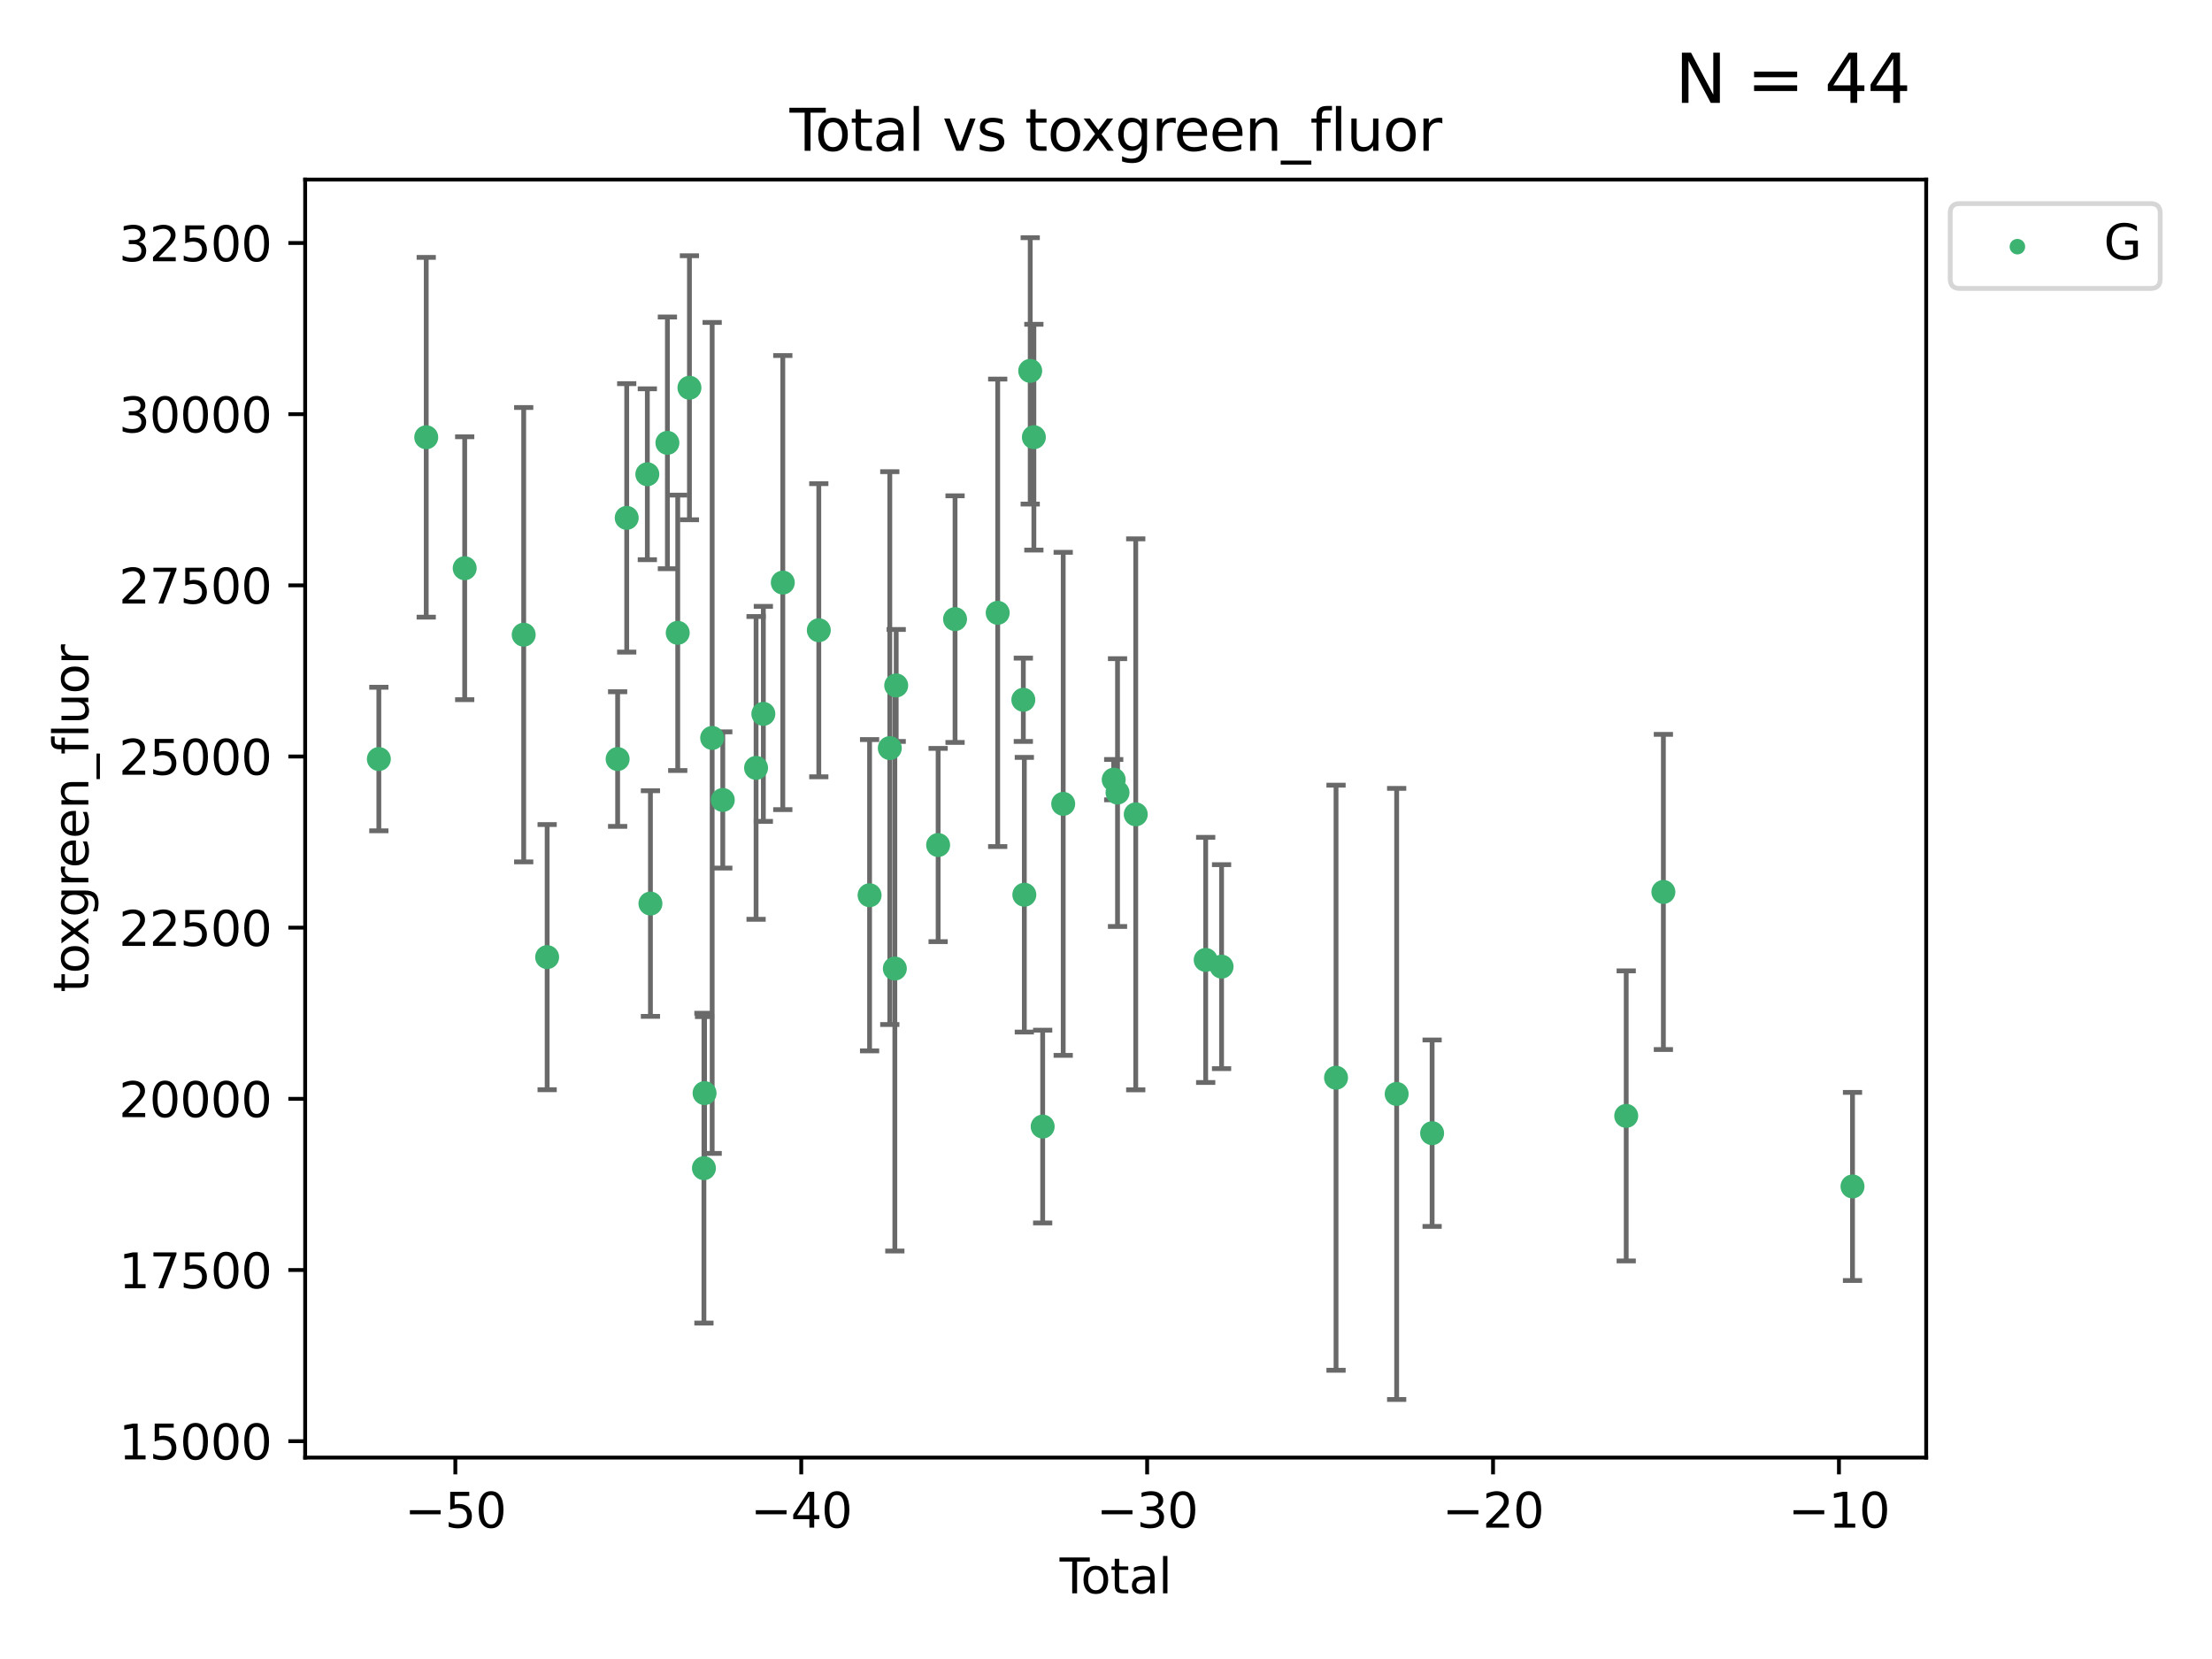 <?xml version="1.0" encoding="utf-8" standalone="no"?>
<!DOCTYPE svg PUBLIC "-//W3C//DTD SVG 1.1//EN"
  "http://www.w3.org/Graphics/SVG/1.1/DTD/svg11.dtd">
<svg xmlns:xlink="http://www.w3.org/1999/xlink" width="460.8pt" height="345.6pt" viewBox="0 0 460.8 345.6" xmlns="http://www.w3.org/2000/svg" version="1.1">
 <defs>
  <style type="text/css">*{stroke-linejoin: round; stroke-linecap: butt}</style>
 </defs>
 <g id="figure_1">
  <g id="patch_1">
   <path d="M 0 345.6 
L 460.8 345.6 
L 460.8 0 
L 0 0 
z
" style="fill: #ffffff"/>
  </g>
  <g id="axes_1">
   <g id="patch_2">
    <path d="M 63.571 303.64 
L 401.26 303.64 
L 401.26 37.411 
L 63.571 37.411 
z
" style="fill: #ffffff"/>
   </g>
   <g id="PathCollection_1">
    <defs>
     <path id="ma9a0fe5c4a" d="M 0 1.118 
C 0.297 1.118 0.581 1 0.791 0.791 
C 1 0.581 1.118 0.297 1.118 0 
C 1.118 -0.297 1 -0.581 0.791 -0.791 
C 0.581 -1 0.297 -1.118 0 -1.118 
C -0.297 -1.118 -0.581 -1 -0.791 -0.791 
C -1 -0.581 -1.118 -0.297 -1.118 0 
C -1.118 0.297 -1 0.581 -0.791 0.791 
C -0.581 1 -0.297 1.118 0 1.118 
z
" style="stroke: #3cb371"/>
    </defs>
    <g clip-path="url(#p6871bf3b37)">
     <use xlink:href="#ma9a0fe5c4a" x="78.921" y="158.12" style="fill: #3cb371; stroke: #3cb371"/>
     <use xlink:href="#ma9a0fe5c4a" x="88.792" y="91.091" style="fill: #3cb371; stroke: #3cb371"/>
     <use xlink:href="#ma9a0fe5c4a" x="96.805" y="118.37" style="fill: #3cb371; stroke: #3cb371"/>
     <use xlink:href="#ma9a0fe5c4a" x="109.096" y="132.218" style="fill: #3cb371; stroke: #3cb371"/>
     <use xlink:href="#ma9a0fe5c4a" x="113.98" y="199.386" style="fill: #3cb371; stroke: #3cb371"/>
     <use xlink:href="#ma9a0fe5c4a" x="128.664" y="158.123" style="fill: #3cb371; stroke: #3cb371"/>
     <use xlink:href="#ma9a0fe5c4a" x="130.556" y="107.882" style="fill: #3cb371; stroke: #3cb371"/>
     <use xlink:href="#ma9a0fe5c4a" x="134.852" y="98.795" style="fill: #3cb371; stroke: #3cb371"/>
     <use xlink:href="#ma9a0fe5c4a" x="135.497" y="188.227" style="fill: #3cb371; stroke: #3cb371"/>
     <use xlink:href="#ma9a0fe5c4a" x="139.033" y="92.253" style="fill: #3cb371; stroke: #3cb371"/>
     <use xlink:href="#ma9a0fe5c4a" x="141.185" y="131.827" style="fill: #3cb371; stroke: #3cb371"/>
     <use xlink:href="#ma9a0fe5c4a" x="143.623" y="80.774" style="fill: #3cb371; stroke: #3cb371"/>
     <use xlink:href="#ma9a0fe5c4a" x="146.642" y="243.35" style="fill: #3cb371; stroke: #3cb371"/>
     <use xlink:href="#ma9a0fe5c4a" x="146.775" y="227.716" style="fill: #3cb371; stroke: #3cb371"/>
     <use xlink:href="#ma9a0fe5c4a" x="148.358" y="153.724" style="fill: #3cb371; stroke: #3cb371"/>
     <use xlink:href="#ma9a0fe5c4a" x="150.568" y="166.645" style="fill: #3cb371; stroke: #3cb371"/>
     <use xlink:href="#ma9a0fe5c4a" x="157.504" y="159.966" style="fill: #3cb371; stroke: #3cb371"/>
     <use xlink:href="#ma9a0fe5c4a" x="159.019" y="148.714" style="fill: #3cb371; stroke: #3cb371"/>
     <use xlink:href="#ma9a0fe5c4a" x="163.072" y="121.362" style="fill: #3cb371; stroke: #3cb371"/>
     <use xlink:href="#ma9a0fe5c4a" x="170.572" y="131.288" style="fill: #3cb371; stroke: #3cb371"/>
     <use xlink:href="#ma9a0fe5c4a" x="181.15" y="186.492" style="fill: #3cb371; stroke: #3cb371"/>
     <use xlink:href="#ma9a0fe5c4a" x="185.362" y="155.843" style="fill: #3cb371; stroke: #3cb371"/>
     <use xlink:href="#ma9a0fe5c4a" x="186.412" y="201.766" style="fill: #3cb371; stroke: #3cb371"/>
     <use xlink:href="#ma9a0fe5c4a" x="186.695" y="142.792" style="fill: #3cb371; stroke: #3cb371"/>
     <use xlink:href="#ma9a0fe5c4a" x="195.43" y="176.034" style="fill: #3cb371; stroke: #3cb371"/>
     <use xlink:href="#ma9a0fe5c4a" x="198.955" y="128.973" style="fill: #3cb371; stroke: #3cb371"/>
     <use xlink:href="#ma9a0fe5c4a" x="207.84" y="127.661" style="fill: #3cb371; stroke: #3cb371"/>
     <use xlink:href="#ma9a0fe5c4a" x="213.179" y="145.776" style="fill: #3cb371; stroke: #3cb371"/>
     <use xlink:href="#ma9a0fe5c4a" x="213.387" y="186.388" style="fill: #3cb371; stroke: #3cb371"/>
     <use xlink:href="#ma9a0fe5c4a" x="214.613" y="77.259" style="fill: #3cb371; stroke: #3cb371"/>
     <use xlink:href="#ma9a0fe5c4a" x="215.374" y="91.076" style="fill: #3cb371; stroke: #3cb371"/>
     <use xlink:href="#ma9a0fe5c4a" x="217.208" y="234.684" style="fill: #3cb371; stroke: #3cb371"/>
     <use xlink:href="#ma9a0fe5c4a" x="221.485" y="167.457" style="fill: #3cb371; stroke: #3cb371"/>
     <use xlink:href="#ma9a0fe5c4a" x="232.007" y="162.419" style="fill: #3cb371; stroke: #3cb371"/>
     <use xlink:href="#ma9a0fe5c4a" x="232.802" y="165.106" style="fill: #3cb371; stroke: #3cb371"/>
     <use xlink:href="#ma9a0fe5c4a" x="236.597" y="169.642" style="fill: #3cb371; stroke: #3cb371"/>
     <use xlink:href="#ma9a0fe5c4a" x="251.167" y="199.969" style="fill: #3cb371; stroke: #3cb371"/>
     <use xlink:href="#ma9a0fe5c4a" x="254.476" y="201.37" style="fill: #3cb371; stroke: #3cb371"/>
     <use xlink:href="#ma9a0fe5c4a" x="278.321" y="224.508" style="fill: #3cb371; stroke: #3cb371"/>
     <use xlink:href="#ma9a0fe5c4a" x="290.95" y="227.887" style="fill: #3cb371; stroke: #3cb371"/>
     <use xlink:href="#ma9a0fe5c4a" x="298.336" y="236.065" style="fill: #3cb371; stroke: #3cb371"/>
     <use xlink:href="#ma9a0fe5c4a" x="338.77" y="232.46" style="fill: #3cb371; stroke: #3cb371"/>
     <use xlink:href="#ma9a0fe5c4a" x="346.513" y="185.808" style="fill: #3cb371; stroke: #3cb371"/>
     <use xlink:href="#ma9a0fe5c4a" x="385.911" y="247.161" style="fill: #3cb371; stroke: #3cb371"/>
    </g>
   </g>
   <g id="matplotlib.axis_1">
    <g id="xtick_1">
     <g id="line2d_1">
      <defs>
       <path id="m7df49c8841" d="M 0 0 
L 0 3.5 
" style="stroke: #000000; stroke-width: 0.8"/>
      </defs>
      <g>
       <use xlink:href="#m7df49c8841" x="94.856" y="303.64" style="stroke: #000000; stroke-width: 0.8"/>
      </g>
     </g>
     <g id="text_1">
      <!-- −50 -->
      <g transform="translate(84.304 318.238)scale(0.1 -0.1)">
       <defs>
        <path id="DejaVuSans-2212" d="M 678 2272 
L 4684 2272 
L 4684 1741 
L 678 1741 
L 678 2272 
z
" transform="scale(0.016)"/>
        <path id="DejaVuSans-35" d="M 691 4666 
L 3169 4666 
L 3169 4134 
L 1269 4134 
L 1269 2991 
Q 1406 3038 1543 3061 
Q 1681 3084 1819 3084 
Q 2600 3084 3056 2656 
Q 3513 2228 3513 1497 
Q 3513 744 3044 326 
Q 2575 -91 1722 -91 
Q 1428 -91 1123 -41 
Q 819 9 494 109 
L 494 744 
Q 775 591 1075 516 
Q 1375 441 1709 441 
Q 2250 441 2565 725 
Q 2881 1009 2881 1497 
Q 2881 1984 2565 2268 
Q 2250 2553 1709 2553 
Q 1456 2553 1204 2497 
Q 953 2441 691 2322 
L 691 4666 
z
" transform="scale(0.016)"/>
        <path id="DejaVuSans-30" d="M 2034 4250 
Q 1547 4250 1301 3770 
Q 1056 3291 1056 2328 
Q 1056 1369 1301 889 
Q 1547 409 2034 409 
Q 2525 409 2770 889 
Q 3016 1369 3016 2328 
Q 3016 3291 2770 3770 
Q 2525 4250 2034 4250 
z
M 2034 4750 
Q 2819 4750 3233 4129 
Q 3647 3509 3647 2328 
Q 3647 1150 3233 529 
Q 2819 -91 2034 -91 
Q 1250 -91 836 529 
Q 422 1150 422 2328 
Q 422 3509 836 4129 
Q 1250 4750 2034 4750 
z
" transform="scale(0.016)"/>
       </defs>
       <use xlink:href="#DejaVuSans-2212"/>
       <use xlink:href="#DejaVuSans-35" x="83.789"/>
       <use xlink:href="#DejaVuSans-30" x="147.412"/>
      </g>
     </g>
    </g>
    <g id="xtick_2">
     <g id="line2d_2">
      <g>
       <use xlink:href="#m7df49c8841" x="166.914" y="303.64" style="stroke: #000000; stroke-width: 0.8"/>
      </g>
     </g>
     <g id="text_2">
      <!-- −40 -->
      <g transform="translate(156.361 318.238)scale(0.1 -0.1)">
       <defs>
        <path id="DejaVuSans-34" d="M 2419 4116 
L 825 1625 
L 2419 1625 
L 2419 4116 
z
M 2253 4666 
L 3047 4666 
L 3047 1625 
L 3713 1625 
L 3713 1100 
L 3047 1100 
L 3047 0 
L 2419 0 
L 2419 1100 
L 313 1100 
L 313 1709 
L 2253 4666 
z
" transform="scale(0.016)"/>
       </defs>
       <use xlink:href="#DejaVuSans-2212"/>
       <use xlink:href="#DejaVuSans-34" x="83.789"/>
       <use xlink:href="#DejaVuSans-30" x="147.412"/>
      </g>
     </g>
    </g>
    <g id="xtick_3">
     <g id="line2d_3">
      <g>
       <use xlink:href="#m7df49c8841" x="238.971" y="303.64" style="stroke: #000000; stroke-width: 0.8"/>
      </g>
     </g>
     <g id="text_3">
      <!-- −30 -->
      <g transform="translate(228.419 318.238)scale(0.1 -0.1)">
       <defs>
        <path id="DejaVuSans-33" d="M 2597 2516 
Q 3050 2419 3304 2112 
Q 3559 1806 3559 1356 
Q 3559 666 3084 287 
Q 2609 -91 1734 -91 
Q 1441 -91 1130 -33 
Q 819 25 488 141 
L 488 750 
Q 750 597 1062 519 
Q 1375 441 1716 441 
Q 2309 441 2620 675 
Q 2931 909 2931 1356 
Q 2931 1769 2642 2001 
Q 2353 2234 1838 2234 
L 1294 2234 
L 1294 2753 
L 1863 2753 
Q 2328 2753 2575 2939 
Q 2822 3125 2822 3475 
Q 2822 3834 2567 4026 
Q 2313 4219 1838 4219 
Q 1578 4219 1281 4162 
Q 984 4106 628 3988 
L 628 4550 
Q 988 4650 1302 4700 
Q 1616 4750 1894 4750 
Q 2613 4750 3031 4423 
Q 3450 4097 3450 3541 
Q 3450 3153 3228 2886 
Q 3006 2619 2597 2516 
z
" transform="scale(0.016)"/>
       </defs>
       <use xlink:href="#DejaVuSans-2212"/>
       <use xlink:href="#DejaVuSans-33" x="83.789"/>
       <use xlink:href="#DejaVuSans-30" x="147.412"/>
      </g>
     </g>
    </g>
    <g id="xtick_4">
     <g id="line2d_4">
      <g>
       <use xlink:href="#m7df49c8841" x="311.029" y="303.64" style="stroke: #000000; stroke-width: 0.8"/>
      </g>
     </g>
     <g id="text_4">
      <!-- −20 -->
      <g transform="translate(300.476 318.238)scale(0.1 -0.1)">
       <defs>
        <path id="DejaVuSans-32" d="M 1228 531 
L 3431 531 
L 3431 0 
L 469 0 
L 469 531 
Q 828 903 1448 1529 
Q 2069 2156 2228 2338 
Q 2531 2678 2651 2914 
Q 2772 3150 2772 3378 
Q 2772 3750 2511 3984 
Q 2250 4219 1831 4219 
Q 1534 4219 1204 4116 
Q 875 4013 500 3803 
L 500 4441 
Q 881 4594 1212 4672 
Q 1544 4750 1819 4750 
Q 2544 4750 2975 4387 
Q 3406 4025 3406 3419 
Q 3406 3131 3298 2873 
Q 3191 2616 2906 2266 
Q 2828 2175 2409 1742 
Q 1991 1309 1228 531 
z
" transform="scale(0.016)"/>
       </defs>
       <use xlink:href="#DejaVuSans-2212"/>
       <use xlink:href="#DejaVuSans-32" x="83.789"/>
       <use xlink:href="#DejaVuSans-30" x="147.412"/>
      </g>
     </g>
    </g>
    <g id="xtick_5">
     <g id="line2d_5">
      <g>
       <use xlink:href="#m7df49c8841" x="383.086" y="303.64" style="stroke: #000000; stroke-width: 0.8"/>
      </g>
     </g>
     <g id="text_5">
      <!-- −10 -->
      <g transform="translate(372.534 318.238)scale(0.1 -0.1)">
       <defs>
        <path id="DejaVuSans-31" d="M 794 531 
L 1825 531 
L 1825 4091 
L 703 3866 
L 703 4441 
L 1819 4666 
L 2450 4666 
L 2450 531 
L 3481 531 
L 3481 0 
L 794 0 
L 794 531 
z
" transform="scale(0.016)"/>
       </defs>
       <use xlink:href="#DejaVuSans-2212"/>
       <use xlink:href="#DejaVuSans-31" x="83.789"/>
       <use xlink:href="#DejaVuSans-30" x="147.412"/>
      </g>
     </g>
    </g>
    <g id="text_6">
     <!-- Total -->
     <g transform="translate(220.739 331.917)scale(0.1 -0.1)">
      <defs>
       <path id="DejaVuSans-54" d="M -19 4666 
L 3928 4666 
L 3928 4134 
L 2272 4134 
L 2272 0 
L 1638 0 
L 1638 4134 
L -19 4134 
L -19 4666 
z
" transform="scale(0.016)"/>
       <path id="DejaVuSans-6f" d="M 1959 3097 
Q 1497 3097 1228 2736 
Q 959 2375 959 1747 
Q 959 1119 1226 758 
Q 1494 397 1959 397 
Q 2419 397 2687 759 
Q 2956 1122 2956 1747 
Q 2956 2369 2687 2733 
Q 2419 3097 1959 3097 
z
M 1959 3584 
Q 2709 3584 3137 3096 
Q 3566 2609 3566 1747 
Q 3566 888 3137 398 
Q 2709 -91 1959 -91 
Q 1206 -91 779 398 
Q 353 888 353 1747 
Q 353 2609 779 3096 
Q 1206 3584 1959 3584 
z
" transform="scale(0.016)"/>
       <path id="DejaVuSans-74" d="M 1172 4494 
L 1172 3500 
L 2356 3500 
L 2356 3053 
L 1172 3053 
L 1172 1153 
Q 1172 725 1289 603 
Q 1406 481 1766 481 
L 2356 481 
L 2356 0 
L 1766 0 
Q 1100 0 847 248 
Q 594 497 594 1153 
L 594 3053 
L 172 3053 
L 172 3500 
L 594 3500 
L 594 4494 
L 1172 4494 
z
" transform="scale(0.016)"/>
       <path id="DejaVuSans-61" d="M 2194 1759 
Q 1497 1759 1228 1600 
Q 959 1441 959 1056 
Q 959 750 1161 570 
Q 1363 391 1709 391 
Q 2188 391 2477 730 
Q 2766 1069 2766 1631 
L 2766 1759 
L 2194 1759 
z
M 3341 1997 
L 3341 0 
L 2766 0 
L 2766 531 
Q 2569 213 2275 61 
Q 1981 -91 1556 -91 
Q 1019 -91 701 211 
Q 384 513 384 1019 
Q 384 1609 779 1909 
Q 1175 2209 1959 2209 
L 2766 2209 
L 2766 2266 
Q 2766 2663 2505 2880 
Q 2244 3097 1772 3097 
Q 1472 3097 1187 3025 
Q 903 2953 641 2809 
L 641 3341 
Q 956 3463 1253 3523 
Q 1550 3584 1831 3584 
Q 2591 3584 2966 3190 
Q 3341 2797 3341 1997 
z
" transform="scale(0.016)"/>
       <path id="DejaVuSans-6c" d="M 603 4863 
L 1178 4863 
L 1178 0 
L 603 0 
L 603 4863 
z
" transform="scale(0.016)"/>
      </defs>
      <use xlink:href="#DejaVuSans-54"/>
      <use xlink:href="#DejaVuSans-6f" x="44.084"/>
      <use xlink:href="#DejaVuSans-74" x="105.266"/>
      <use xlink:href="#DejaVuSans-61" x="144.475"/>
      <use xlink:href="#DejaVuSans-6c" x="205.754"/>
     </g>
    </g>
   </g>
   <g id="matplotlib.axis_2">
    <g id="ytick_1">
     <g id="line2d_6">
      <defs>
       <path id="m25e83fad6c" d="M 0 0 
L -3.5 0 
" style="stroke: #000000; stroke-width: 0.8"/>
      </defs>
      <g>
       <use xlink:href="#m25e83fad6c" x="63.571" y="300.223" style="stroke: #000000; stroke-width: 0.8"/>
      </g>
     </g>
     <g id="text_7">
      <!-- 15000 -->
      <g transform="translate(24.759 304.022)scale(0.1 -0.1)">
       <use xlink:href="#DejaVuSans-31"/>
       <use xlink:href="#DejaVuSans-35" x="63.623"/>
       <use xlink:href="#DejaVuSans-30" x="127.246"/>
       <use xlink:href="#DejaVuSans-30" x="190.869"/>
       <use xlink:href="#DejaVuSans-30" x="254.492"/>
      </g>
     </g>
    </g>
    <g id="ytick_2">
     <g id="line2d_7">
      <g>
       <use xlink:href="#m25e83fad6c" x="63.571" y="264.566" style="stroke: #000000; stroke-width: 0.8"/>
      </g>
     </g>
     <g id="text_8">
      <!-- 17500 -->
      <g transform="translate(24.759 268.365)scale(0.1 -0.1)">
       <defs>
        <path id="DejaVuSans-37" d="M 525 4666 
L 3525 4666 
L 3525 4397 
L 1831 0 
L 1172 0 
L 2766 4134 
L 525 4134 
L 525 4666 
z
" transform="scale(0.016)"/>
       </defs>
       <use xlink:href="#DejaVuSans-31"/>
       <use xlink:href="#DejaVuSans-37" x="63.623"/>
       <use xlink:href="#DejaVuSans-35" x="127.246"/>
       <use xlink:href="#DejaVuSans-30" x="190.869"/>
       <use xlink:href="#DejaVuSans-30" x="254.492"/>
      </g>
     </g>
    </g>
    <g id="ytick_3">
     <g id="line2d_8">
      <g>
       <use xlink:href="#m25e83fad6c" x="63.571" y="228.908" style="stroke: #000000; stroke-width: 0.8"/>
      </g>
     </g>
     <g id="text_9">
      <!-- 20000 -->
      <g transform="translate(24.759 232.707)scale(0.1 -0.1)">
       <use xlink:href="#DejaVuSans-32"/>
       <use xlink:href="#DejaVuSans-30" x="63.623"/>
       <use xlink:href="#DejaVuSans-30" x="127.246"/>
       <use xlink:href="#DejaVuSans-30" x="190.869"/>
       <use xlink:href="#DejaVuSans-30" x="254.492"/>
      </g>
     </g>
    </g>
    <g id="ytick_4">
     <g id="line2d_9">
      <g>
       <use xlink:href="#m25e83fad6c" x="63.571" y="193.251" style="stroke: #000000; stroke-width: 0.8"/>
      </g>
     </g>
     <g id="text_10">
      <!-- 22500 -->
      <g transform="translate(24.759 197.05)scale(0.1 -0.1)">
       <use xlink:href="#DejaVuSans-32"/>
       <use xlink:href="#DejaVuSans-32" x="63.623"/>
       <use xlink:href="#DejaVuSans-35" x="127.246"/>
       <use xlink:href="#DejaVuSans-30" x="190.869"/>
       <use xlink:href="#DejaVuSans-30" x="254.492"/>
      </g>
     </g>
    </g>
    <g id="ytick_5">
     <g id="line2d_10">
      <g>
       <use xlink:href="#m25e83fad6c" x="63.571" y="157.593" style="stroke: #000000; stroke-width: 0.8"/>
      </g>
     </g>
     <g id="text_11">
      <!-- 25000 -->
      <g transform="translate(24.759 161.392)scale(0.1 -0.1)">
       <use xlink:href="#DejaVuSans-32"/>
       <use xlink:href="#DejaVuSans-35" x="63.623"/>
       <use xlink:href="#DejaVuSans-30" x="127.246"/>
       <use xlink:href="#DejaVuSans-30" x="190.869"/>
       <use xlink:href="#DejaVuSans-30" x="254.492"/>
      </g>
     </g>
    </g>
    <g id="ytick_6">
     <g id="line2d_11">
      <g>
       <use xlink:href="#m25e83fad6c" x="63.571" y="121.935" style="stroke: #000000; stroke-width: 0.8"/>
      </g>
     </g>
     <g id="text_12">
      <!-- 27500 -->
      <g transform="translate(24.759 125.735)scale(0.1 -0.1)">
       <use xlink:href="#DejaVuSans-32"/>
       <use xlink:href="#DejaVuSans-37" x="63.623"/>
       <use xlink:href="#DejaVuSans-35" x="127.246"/>
       <use xlink:href="#DejaVuSans-30" x="190.869"/>
       <use xlink:href="#DejaVuSans-30" x="254.492"/>
      </g>
     </g>
    </g>
    <g id="ytick_7">
     <g id="line2d_12">
      <g>
       <use xlink:href="#m25e83fad6c" x="63.571" y="86.278" style="stroke: #000000; stroke-width: 0.8"/>
      </g>
     </g>
     <g id="text_13">
      <!-- 30000 -->
      <g transform="translate(24.759 90.077)scale(0.1 -0.1)">
       <use xlink:href="#DejaVuSans-33"/>
       <use xlink:href="#DejaVuSans-30" x="63.623"/>
       <use xlink:href="#DejaVuSans-30" x="127.246"/>
       <use xlink:href="#DejaVuSans-30" x="190.869"/>
       <use xlink:href="#DejaVuSans-30" x="254.492"/>
      </g>
     </g>
    </g>
    <g id="ytick_8">
     <g id="line2d_13">
      <g>
       <use xlink:href="#m25e83fad6c" x="63.571" y="50.62" style="stroke: #000000; stroke-width: 0.8"/>
      </g>
     </g>
     <g id="text_14">
      <!-- 32500 -->
      <g transform="translate(24.759 54.42)scale(0.1 -0.1)">
       <use xlink:href="#DejaVuSans-33"/>
       <use xlink:href="#DejaVuSans-32" x="63.623"/>
       <use xlink:href="#DejaVuSans-35" x="127.246"/>
       <use xlink:href="#DejaVuSans-30" x="190.869"/>
       <use xlink:href="#DejaVuSans-30" x="254.492"/>
      </g>
     </g>
    </g>
    <g id="text_15">
     <!-- toxgreen_fluor -->
     <g transform="translate(18.401 206.72)rotate(-90)scale(0.1 -0.1)">
      <defs>
       <path id="DejaVuSans-78" d="M 3513 3500 
L 2247 1797 
L 3578 0 
L 2900 0 
L 1881 1375 
L 863 0 
L 184 0 
L 1544 1831 
L 300 3500 
L 978 3500 
L 1906 2253 
L 2834 3500 
L 3513 3500 
z
" transform="scale(0.016)"/>
       <path id="DejaVuSans-67" d="M 2906 1791 
Q 2906 2416 2648 2759 
Q 2391 3103 1925 3103 
Q 1463 3103 1205 2759 
Q 947 2416 947 1791 
Q 947 1169 1205 825 
Q 1463 481 1925 481 
Q 2391 481 2648 825 
Q 2906 1169 2906 1791 
z
M 3481 434 
Q 3481 -459 3084 -895 
Q 2688 -1331 1869 -1331 
Q 1566 -1331 1297 -1286 
Q 1028 -1241 775 -1147 
L 775 -588 
Q 1028 -725 1275 -790 
Q 1522 -856 1778 -856 
Q 2344 -856 2625 -561 
Q 2906 -266 2906 331 
L 2906 616 
Q 2728 306 2450 153 
Q 2172 0 1784 0 
Q 1141 0 747 490 
Q 353 981 353 1791 
Q 353 2603 747 3093 
Q 1141 3584 1784 3584 
Q 2172 3584 2450 3431 
Q 2728 3278 2906 2969 
L 2906 3500 
L 3481 3500 
L 3481 434 
z
" transform="scale(0.016)"/>
       <path id="DejaVuSans-72" d="M 2631 2963 
Q 2534 3019 2420 3045 
Q 2306 3072 2169 3072 
Q 1681 3072 1420 2755 
Q 1159 2438 1159 1844 
L 1159 0 
L 581 0 
L 581 3500 
L 1159 3500 
L 1159 2956 
Q 1341 3275 1631 3429 
Q 1922 3584 2338 3584 
Q 2397 3584 2469 3576 
Q 2541 3569 2628 3553 
L 2631 2963 
z
" transform="scale(0.016)"/>
       <path id="DejaVuSans-65" d="M 3597 1894 
L 3597 1613 
L 953 1613 
Q 991 1019 1311 708 
Q 1631 397 2203 397 
Q 2534 397 2845 478 
Q 3156 559 3463 722 
L 3463 178 
Q 3153 47 2828 -22 
Q 2503 -91 2169 -91 
Q 1331 -91 842 396 
Q 353 884 353 1716 
Q 353 2575 817 3079 
Q 1281 3584 2069 3584 
Q 2775 3584 3186 3129 
Q 3597 2675 3597 1894 
z
M 3022 2063 
Q 3016 2534 2758 2815 
Q 2500 3097 2075 3097 
Q 1594 3097 1305 2825 
Q 1016 2553 972 2059 
L 3022 2063 
z
" transform="scale(0.016)"/>
       <path id="DejaVuSans-6e" d="M 3513 2113 
L 3513 0 
L 2938 0 
L 2938 2094 
Q 2938 2591 2744 2837 
Q 2550 3084 2163 3084 
Q 1697 3084 1428 2787 
Q 1159 2491 1159 1978 
L 1159 0 
L 581 0 
L 581 3500 
L 1159 3500 
L 1159 2956 
Q 1366 3272 1645 3428 
Q 1925 3584 2291 3584 
Q 2894 3584 3203 3211 
Q 3513 2838 3513 2113 
z
" transform="scale(0.016)"/>
       <path id="DejaVuSans-5f" d="M 3263 -1063 
L 3263 -1509 
L -63 -1509 
L -63 -1063 
L 3263 -1063 
z
" transform="scale(0.016)"/>
       <path id="DejaVuSans-66" d="M 2375 4863 
L 2375 4384 
L 1825 4384 
Q 1516 4384 1395 4259 
Q 1275 4134 1275 3809 
L 1275 3500 
L 2222 3500 
L 2222 3053 
L 1275 3053 
L 1275 0 
L 697 0 
L 697 3053 
L 147 3053 
L 147 3500 
L 697 3500 
L 697 3744 
Q 697 4328 969 4595 
Q 1241 4863 1831 4863 
L 2375 4863 
z
" transform="scale(0.016)"/>
       <path id="DejaVuSans-75" d="M 544 1381 
L 544 3500 
L 1119 3500 
L 1119 1403 
Q 1119 906 1312 657 
Q 1506 409 1894 409 
Q 2359 409 2629 706 
Q 2900 1003 2900 1516 
L 2900 3500 
L 3475 3500 
L 3475 0 
L 2900 0 
L 2900 538 
Q 2691 219 2414 64 
Q 2138 -91 1772 -91 
Q 1169 -91 856 284 
Q 544 659 544 1381 
z
M 1991 3584 
L 1991 3584 
z
" transform="scale(0.016)"/>
      </defs>
      <use xlink:href="#DejaVuSans-74"/>
      <use xlink:href="#DejaVuSans-6f" x="39.209"/>
      <use xlink:href="#DejaVuSans-78" x="97.266"/>
      <use xlink:href="#DejaVuSans-67" x="156.445"/>
      <use xlink:href="#DejaVuSans-72" x="219.922"/>
      <use xlink:href="#DejaVuSans-65" x="258.785"/>
      <use xlink:href="#DejaVuSans-65" x="320.309"/>
      <use xlink:href="#DejaVuSans-6e" x="381.832"/>
      <use xlink:href="#DejaVuSans-5f" x="445.211"/>
      <use xlink:href="#DejaVuSans-66" x="495.211"/>
      <use xlink:href="#DejaVuSans-6c" x="530.416"/>
      <use xlink:href="#DejaVuSans-75" x="558.199"/>
      <use xlink:href="#DejaVuSans-6f" x="621.578"/>
      <use xlink:href="#DejaVuSans-72" x="682.76"/>
     </g>
    </g>
   </g>
   <g id="LineCollection_1">
    <path d="M 78.921 173.073 
L 78.921 143.168 
" clip-path="url(#p6871bf3b37)" style="fill: none; stroke: #696969"/>
    <path d="M 88.792 128.563 
L 88.792 53.62 
" clip-path="url(#p6871bf3b37)" style="fill: none; stroke: #696969"/>
    <path d="M 96.805 145.753 
L 96.805 90.988 
" clip-path="url(#p6871bf3b37)" style="fill: none; stroke: #696969"/>
    <path d="M 109.096 179.547 
L 109.096 84.889 
" clip-path="url(#p6871bf3b37)" style="fill: none; stroke: #696969"/>
    <path d="M 113.98 227.007 
L 113.98 171.764 
" clip-path="url(#p6871bf3b37)" style="fill: none; stroke: #696969"/>
    <path d="M 128.664 172.145 
L 128.664 144.102 
" clip-path="url(#p6871bf3b37)" style="fill: none; stroke: #696969"/>
    <path d="M 130.556 135.845 
L 130.556 79.919 
" clip-path="url(#p6871bf3b37)" style="fill: none; stroke: #696969"/>
    <path d="M 134.852 116.597 
L 134.852 80.993 
" clip-path="url(#p6871bf3b37)" style="fill: none; stroke: #696969"/>
    <path d="M 135.497 211.729 
L 135.497 164.724 
" clip-path="url(#p6871bf3b37)" style="fill: none; stroke: #696969"/>
    <path d="M 139.033 118.473 
L 139.033 66.034 
" clip-path="url(#p6871bf3b37)" style="fill: none; stroke: #696969"/>
    <path d="M 141.185 160.515 
L 141.185 103.139 
" clip-path="url(#p6871bf3b37)" style="fill: none; stroke: #696969"/>
    <path d="M 143.623 108.274 
L 143.623 53.274 
" clip-path="url(#p6871bf3b37)" style="fill: none; stroke: #696969"/>
    <path d="M 146.642 275.621 
L 146.642 211.08 
" clip-path="url(#p6871bf3b37)" style="fill: none; stroke: #696969"/>
    <path d="M 146.775 243.655 
L 146.775 211.778 
" clip-path="url(#p6871bf3b37)" style="fill: none; stroke: #696969"/>
    <path d="M 148.358 240.277 
L 148.358 67.171 
" clip-path="url(#p6871bf3b37)" style="fill: none; stroke: #696969"/>
    <path d="M 150.568 180.834 
L 150.568 152.456 
" clip-path="url(#p6871bf3b37)" style="fill: none; stroke: #696969"/>
    <path d="M 157.504 191.509 
L 157.504 128.424 
" clip-path="url(#p6871bf3b37)" style="fill: none; stroke: #696969"/>
    <path d="M 159.019 171.111 
L 159.019 126.317 
" clip-path="url(#p6871bf3b37)" style="fill: none; stroke: #696969"/>
    <path d="M 163.072 168.659 
L 163.072 74.066 
" clip-path="url(#p6871bf3b37)" style="fill: none; stroke: #696969"/>
    <path d="M 170.572 161.82 
L 170.572 100.756 
" clip-path="url(#p6871bf3b37)" style="fill: none; stroke: #696969"/>
    <path d="M 181.15 218.918 
L 181.15 154.067 
" clip-path="url(#p6871bf3b37)" style="fill: none; stroke: #696969"/>
    <path d="M 185.362 213.427 
L 185.362 98.258 
" clip-path="url(#p6871bf3b37)" style="fill: none; stroke: #696969"/>
    <path d="M 186.412 260.606 
L 186.412 142.926 
" clip-path="url(#p6871bf3b37)" style="fill: none; stroke: #696969"/>
    <path d="M 186.695 154.452 
L 186.695 131.132 
" clip-path="url(#p6871bf3b37)" style="fill: none; stroke: #696969"/>
    <path d="M 195.43 196.161 
L 195.43 155.907 
" clip-path="url(#p6871bf3b37)" style="fill: none; stroke: #696969"/>
    <path d="M 198.955 154.659 
L 198.955 103.287 
" clip-path="url(#p6871bf3b37)" style="fill: none; stroke: #696969"/>
    <path d="M 207.84 176.351 
L 207.84 78.971 
" clip-path="url(#p6871bf3b37)" style="fill: none; stroke: #696969"/>
    <path d="M 213.179 154.455 
L 213.179 137.098 
" clip-path="url(#p6871bf3b37)" style="fill: none; stroke: #696969"/>
    <path d="M 213.387 214.996 
L 213.387 157.779 
" clip-path="url(#p6871bf3b37)" style="fill: none; stroke: #696969"/>
    <path d="M 214.613 105.006 
L 214.613 49.513 
" clip-path="url(#p6871bf3b37)" style="fill: none; stroke: #696969"/>
    <path d="M 215.374 114.594 
L 215.374 67.557 
" clip-path="url(#p6871bf3b37)" style="fill: none; stroke: #696969"/>
    <path d="M 217.208 254.763 
L 217.208 214.606 
" clip-path="url(#p6871bf3b37)" style="fill: none; stroke: #696969"/>
    <path d="M 221.485 219.853 
L 221.485 115.061 
" clip-path="url(#p6871bf3b37)" style="fill: none; stroke: #696969"/>
    <path d="M 232.007 166.621 
L 232.007 158.217 
" clip-path="url(#p6871bf3b37)" style="fill: none; stroke: #696969"/>
    <path d="M 232.802 192.998 
L 232.802 137.215 
" clip-path="url(#p6871bf3b37)" style="fill: none; stroke: #696969"/>
    <path d="M 236.597 227.034 
L 236.597 112.25 
" clip-path="url(#p6871bf3b37)" style="fill: none; stroke: #696969"/>
    <path d="M 251.167 225.502 
L 251.167 174.435 
" clip-path="url(#p6871bf3b37)" style="fill: none; stroke: #696969"/>
    <path d="M 254.476 222.619 
L 254.476 180.122 
" clip-path="url(#p6871bf3b37)" style="fill: none; stroke: #696969"/>
    <path d="M 278.321 285.451 
L 278.321 163.564 
" clip-path="url(#p6871bf3b37)" style="fill: none; stroke: #696969"/>
    <path d="M 290.95 291.539 
L 290.95 164.235 
" clip-path="url(#p6871bf3b37)" style="fill: none; stroke: #696969"/>
    <path d="M 298.336 255.485 
L 298.336 216.646 
" clip-path="url(#p6871bf3b37)" style="fill: none; stroke: #696969"/>
    <path d="M 338.77 262.671 
L 338.77 202.249 
" clip-path="url(#p6871bf3b37)" style="fill: none; stroke: #696969"/>
    <path d="M 346.513 218.635 
L 346.513 152.98 
" clip-path="url(#p6871bf3b37)" style="fill: none; stroke: #696969"/>
    <path d="M 385.911 266.753 
L 385.911 227.569 
" clip-path="url(#p6871bf3b37)" style="fill: none; stroke: #696969"/>
   </g>
   <g id="line2d_14">
    <defs>
     <path id="mf029ece1d2" d="M 2 0 
L -2 -0 
" style="stroke: #696969"/>
    </defs>
    <g clip-path="url(#p6871bf3b37)">
     <use xlink:href="#mf029ece1d2" x="78.921" y="173.073" style="fill: #696969; stroke: #696969"/>
     <use xlink:href="#mf029ece1d2" x="88.792" y="128.563" style="fill: #696969; stroke: #696969"/>
     <use xlink:href="#mf029ece1d2" x="96.805" y="145.753" style="fill: #696969; stroke: #696969"/>
     <use xlink:href="#mf029ece1d2" x="109.096" y="179.547" style="fill: #696969; stroke: #696969"/>
     <use xlink:href="#mf029ece1d2" x="113.98" y="227.007" style="fill: #696969; stroke: #696969"/>
     <use xlink:href="#mf029ece1d2" x="128.664" y="172.145" style="fill: #696969; stroke: #696969"/>
     <use xlink:href="#mf029ece1d2" x="130.556" y="135.845" style="fill: #696969; stroke: #696969"/>
     <use xlink:href="#mf029ece1d2" x="134.852" y="116.597" style="fill: #696969; stroke: #696969"/>
     <use xlink:href="#mf029ece1d2" x="135.497" y="211.729" style="fill: #696969; stroke: #696969"/>
     <use xlink:href="#mf029ece1d2" x="139.033" y="118.473" style="fill: #696969; stroke: #696969"/>
     <use xlink:href="#mf029ece1d2" x="141.185" y="160.515" style="fill: #696969; stroke: #696969"/>
     <use xlink:href="#mf029ece1d2" x="143.623" y="108.274" style="fill: #696969; stroke: #696969"/>
     <use xlink:href="#mf029ece1d2" x="146.642" y="275.621" style="fill: #696969; stroke: #696969"/>
     <use xlink:href="#mf029ece1d2" x="146.775" y="243.655" style="fill: #696969; stroke: #696969"/>
     <use xlink:href="#mf029ece1d2" x="148.358" y="240.277" style="fill: #696969; stroke: #696969"/>
     <use xlink:href="#mf029ece1d2" x="150.568" y="180.834" style="fill: #696969; stroke: #696969"/>
     <use xlink:href="#mf029ece1d2" x="157.504" y="191.509" style="fill: #696969; stroke: #696969"/>
     <use xlink:href="#mf029ece1d2" x="159.019" y="171.111" style="fill: #696969; stroke: #696969"/>
     <use xlink:href="#mf029ece1d2" x="163.072" y="168.659" style="fill: #696969; stroke: #696969"/>
     <use xlink:href="#mf029ece1d2" x="170.572" y="161.82" style="fill: #696969; stroke: #696969"/>
     <use xlink:href="#mf029ece1d2" x="181.15" y="218.918" style="fill: #696969; stroke: #696969"/>
     <use xlink:href="#mf029ece1d2" x="185.362" y="213.427" style="fill: #696969; stroke: #696969"/>
     <use xlink:href="#mf029ece1d2" x="186.412" y="260.606" style="fill: #696969; stroke: #696969"/>
     <use xlink:href="#mf029ece1d2" x="186.695" y="154.452" style="fill: #696969; stroke: #696969"/>
     <use xlink:href="#mf029ece1d2" x="195.43" y="196.161" style="fill: #696969; stroke: #696969"/>
     <use xlink:href="#mf029ece1d2" x="198.955" y="154.659" style="fill: #696969; stroke: #696969"/>
     <use xlink:href="#mf029ece1d2" x="207.84" y="176.351" style="fill: #696969; stroke: #696969"/>
     <use xlink:href="#mf029ece1d2" x="213.179" y="154.455" style="fill: #696969; stroke: #696969"/>
     <use xlink:href="#mf029ece1d2" x="213.387" y="214.996" style="fill: #696969; stroke: #696969"/>
     <use xlink:href="#mf029ece1d2" x="214.613" y="105.006" style="fill: #696969; stroke: #696969"/>
     <use xlink:href="#mf029ece1d2" x="215.374" y="114.594" style="fill: #696969; stroke: #696969"/>
     <use xlink:href="#mf029ece1d2" x="217.208" y="254.763" style="fill: #696969; stroke: #696969"/>
     <use xlink:href="#mf029ece1d2" x="221.485" y="219.853" style="fill: #696969; stroke: #696969"/>
     <use xlink:href="#mf029ece1d2" x="232.007" y="166.621" style="fill: #696969; stroke: #696969"/>
     <use xlink:href="#mf029ece1d2" x="232.802" y="192.998" style="fill: #696969; stroke: #696969"/>
     <use xlink:href="#mf029ece1d2" x="236.597" y="227.034" style="fill: #696969; stroke: #696969"/>
     <use xlink:href="#mf029ece1d2" x="251.167" y="225.502" style="fill: #696969; stroke: #696969"/>
     <use xlink:href="#mf029ece1d2" x="254.476" y="222.619" style="fill: #696969; stroke: #696969"/>
     <use xlink:href="#mf029ece1d2" x="278.321" y="285.451" style="fill: #696969; stroke: #696969"/>
     <use xlink:href="#mf029ece1d2" x="290.95" y="291.539" style="fill: #696969; stroke: #696969"/>
     <use xlink:href="#mf029ece1d2" x="298.336" y="255.485" style="fill: #696969; stroke: #696969"/>
     <use xlink:href="#mf029ece1d2" x="338.77" y="262.671" style="fill: #696969; stroke: #696969"/>
     <use xlink:href="#mf029ece1d2" x="346.513" y="218.635" style="fill: #696969; stroke: #696969"/>
     <use xlink:href="#mf029ece1d2" x="385.911" y="266.753" style="fill: #696969; stroke: #696969"/>
    </g>
   </g>
   <g id="line2d_15">
    <g clip-path="url(#p6871bf3b37)">
     <use xlink:href="#mf029ece1d2" x="78.921" y="143.168" style="fill: #696969; stroke: #696969"/>
     <use xlink:href="#mf029ece1d2" x="88.792" y="53.62" style="fill: #696969; stroke: #696969"/>
     <use xlink:href="#mf029ece1d2" x="96.805" y="90.988" style="fill: #696969; stroke: #696969"/>
     <use xlink:href="#mf029ece1d2" x="109.096" y="84.889" style="fill: #696969; stroke: #696969"/>
     <use xlink:href="#mf029ece1d2" x="113.98" y="171.764" style="fill: #696969; stroke: #696969"/>
     <use xlink:href="#mf029ece1d2" x="128.664" y="144.102" style="fill: #696969; stroke: #696969"/>
     <use xlink:href="#mf029ece1d2" x="130.556" y="79.919" style="fill: #696969; stroke: #696969"/>
     <use xlink:href="#mf029ece1d2" x="134.852" y="80.993" style="fill: #696969; stroke: #696969"/>
     <use xlink:href="#mf029ece1d2" x="135.497" y="164.724" style="fill: #696969; stroke: #696969"/>
     <use xlink:href="#mf029ece1d2" x="139.033" y="66.034" style="fill: #696969; stroke: #696969"/>
     <use xlink:href="#mf029ece1d2" x="141.185" y="103.139" style="fill: #696969; stroke: #696969"/>
     <use xlink:href="#mf029ece1d2" x="143.623" y="53.274" style="fill: #696969; stroke: #696969"/>
     <use xlink:href="#mf029ece1d2" x="146.642" y="211.08" style="fill: #696969; stroke: #696969"/>
     <use xlink:href="#mf029ece1d2" x="146.775" y="211.778" style="fill: #696969; stroke: #696969"/>
     <use xlink:href="#mf029ece1d2" x="148.358" y="67.171" style="fill: #696969; stroke: #696969"/>
     <use xlink:href="#mf029ece1d2" x="150.568" y="152.456" style="fill: #696969; stroke: #696969"/>
     <use xlink:href="#mf029ece1d2" x="157.504" y="128.424" style="fill: #696969; stroke: #696969"/>
     <use xlink:href="#mf029ece1d2" x="159.019" y="126.317" style="fill: #696969; stroke: #696969"/>
     <use xlink:href="#mf029ece1d2" x="163.072" y="74.066" style="fill: #696969; stroke: #696969"/>
     <use xlink:href="#mf029ece1d2" x="170.572" y="100.756" style="fill: #696969; stroke: #696969"/>
     <use xlink:href="#mf029ece1d2" x="181.15" y="154.067" style="fill: #696969; stroke: #696969"/>
     <use xlink:href="#mf029ece1d2" x="185.362" y="98.258" style="fill: #696969; stroke: #696969"/>
     <use xlink:href="#mf029ece1d2" x="186.412" y="142.926" style="fill: #696969; stroke: #696969"/>
     <use xlink:href="#mf029ece1d2" x="186.695" y="131.132" style="fill: #696969; stroke: #696969"/>
     <use xlink:href="#mf029ece1d2" x="195.43" y="155.907" style="fill: #696969; stroke: #696969"/>
     <use xlink:href="#mf029ece1d2" x="198.955" y="103.287" style="fill: #696969; stroke: #696969"/>
     <use xlink:href="#mf029ece1d2" x="207.84" y="78.971" style="fill: #696969; stroke: #696969"/>
     <use xlink:href="#mf029ece1d2" x="213.179" y="137.098" style="fill: #696969; stroke: #696969"/>
     <use xlink:href="#mf029ece1d2" x="213.387" y="157.779" style="fill: #696969; stroke: #696969"/>
     <use xlink:href="#mf029ece1d2" x="214.613" y="49.513" style="fill: #696969; stroke: #696969"/>
     <use xlink:href="#mf029ece1d2" x="215.374" y="67.557" style="fill: #696969; stroke: #696969"/>
     <use xlink:href="#mf029ece1d2" x="217.208" y="214.606" style="fill: #696969; stroke: #696969"/>
     <use xlink:href="#mf029ece1d2" x="221.485" y="115.061" style="fill: #696969; stroke: #696969"/>
     <use xlink:href="#mf029ece1d2" x="232.007" y="158.217" style="fill: #696969; stroke: #696969"/>
     <use xlink:href="#mf029ece1d2" x="232.802" y="137.215" style="fill: #696969; stroke: #696969"/>
     <use xlink:href="#mf029ece1d2" x="236.597" y="112.25" style="fill: #696969; stroke: #696969"/>
     <use xlink:href="#mf029ece1d2" x="251.167" y="174.435" style="fill: #696969; stroke: #696969"/>
     <use xlink:href="#mf029ece1d2" x="254.476" y="180.122" style="fill: #696969; stroke: #696969"/>
     <use xlink:href="#mf029ece1d2" x="278.321" y="163.564" style="fill: #696969; stroke: #696969"/>
     <use xlink:href="#mf029ece1d2" x="290.95" y="164.235" style="fill: #696969; stroke: #696969"/>
     <use xlink:href="#mf029ece1d2" x="298.336" y="216.646" style="fill: #696969; stroke: #696969"/>
     <use xlink:href="#mf029ece1d2" x="338.77" y="202.249" style="fill: #696969; stroke: #696969"/>
     <use xlink:href="#mf029ece1d2" x="346.513" y="152.98" style="fill: #696969; stroke: #696969"/>
     <use xlink:href="#mf029ece1d2" x="385.911" y="227.569" style="fill: #696969; stroke: #696969"/>
    </g>
   </g>
   <g id="line2d_16">
    <defs>
     <path id="m8b96847a20" d="M 0 2 
C 0.53 2 1.039 1.789 1.414 1.414 
C 1.789 1.039 2 0.53 2 0 
C 2 -0.53 1.789 -1.039 1.414 -1.414 
C 1.039 -1.789 0.53 -2 0 -2 
C -0.53 -2 -1.039 -1.789 -1.414 -1.414 
C -1.789 -1.039 -2 -0.53 -2 0 
C -2 0.53 -1.789 1.039 -1.414 1.414 
C -1.039 1.789 -0.53 2 0 2 
z
" style="stroke: #3cb371"/>
    </defs>
    <g clip-path="url(#p6871bf3b37)">
     <use xlink:href="#m8b96847a20" x="78.921" y="158.12" style="fill: #3cb371; stroke: #3cb371"/>
     <use xlink:href="#m8b96847a20" x="88.792" y="91.091" style="fill: #3cb371; stroke: #3cb371"/>
     <use xlink:href="#m8b96847a20" x="96.805" y="118.37" style="fill: #3cb371; stroke: #3cb371"/>
     <use xlink:href="#m8b96847a20" x="109.096" y="132.218" style="fill: #3cb371; stroke: #3cb371"/>
     <use xlink:href="#m8b96847a20" x="113.98" y="199.386" style="fill: #3cb371; stroke: #3cb371"/>
     <use xlink:href="#m8b96847a20" x="128.664" y="158.123" style="fill: #3cb371; stroke: #3cb371"/>
     <use xlink:href="#m8b96847a20" x="130.556" y="107.882" style="fill: #3cb371; stroke: #3cb371"/>
     <use xlink:href="#m8b96847a20" x="134.852" y="98.795" style="fill: #3cb371; stroke: #3cb371"/>
     <use xlink:href="#m8b96847a20" x="135.497" y="188.227" style="fill: #3cb371; stroke: #3cb371"/>
     <use xlink:href="#m8b96847a20" x="139.033" y="92.253" style="fill: #3cb371; stroke: #3cb371"/>
     <use xlink:href="#m8b96847a20" x="141.185" y="131.827" style="fill: #3cb371; stroke: #3cb371"/>
     <use xlink:href="#m8b96847a20" x="143.623" y="80.774" style="fill: #3cb371; stroke: #3cb371"/>
     <use xlink:href="#m8b96847a20" x="146.642" y="243.35" style="fill: #3cb371; stroke: #3cb371"/>
     <use xlink:href="#m8b96847a20" x="146.775" y="227.716" style="fill: #3cb371; stroke: #3cb371"/>
     <use xlink:href="#m8b96847a20" x="148.358" y="153.724" style="fill: #3cb371; stroke: #3cb371"/>
     <use xlink:href="#m8b96847a20" x="150.568" y="166.645" style="fill: #3cb371; stroke: #3cb371"/>
     <use xlink:href="#m8b96847a20" x="157.504" y="159.966" style="fill: #3cb371; stroke: #3cb371"/>
     <use xlink:href="#m8b96847a20" x="159.019" y="148.714" style="fill: #3cb371; stroke: #3cb371"/>
     <use xlink:href="#m8b96847a20" x="163.072" y="121.362" style="fill: #3cb371; stroke: #3cb371"/>
     <use xlink:href="#m8b96847a20" x="170.572" y="131.288" style="fill: #3cb371; stroke: #3cb371"/>
     <use xlink:href="#m8b96847a20" x="181.15" y="186.492" style="fill: #3cb371; stroke: #3cb371"/>
     <use xlink:href="#m8b96847a20" x="185.362" y="155.843" style="fill: #3cb371; stroke: #3cb371"/>
     <use xlink:href="#m8b96847a20" x="186.412" y="201.766" style="fill: #3cb371; stroke: #3cb371"/>
     <use xlink:href="#m8b96847a20" x="186.695" y="142.792" style="fill: #3cb371; stroke: #3cb371"/>
     <use xlink:href="#m8b96847a20" x="195.43" y="176.034" style="fill: #3cb371; stroke: #3cb371"/>
     <use xlink:href="#m8b96847a20" x="198.955" y="128.973" style="fill: #3cb371; stroke: #3cb371"/>
     <use xlink:href="#m8b96847a20" x="207.84" y="127.661" style="fill: #3cb371; stroke: #3cb371"/>
     <use xlink:href="#m8b96847a20" x="213.179" y="145.776" style="fill: #3cb371; stroke: #3cb371"/>
     <use xlink:href="#m8b96847a20" x="213.387" y="186.388" style="fill: #3cb371; stroke: #3cb371"/>
     <use xlink:href="#m8b96847a20" x="214.613" y="77.259" style="fill: #3cb371; stroke: #3cb371"/>
     <use xlink:href="#m8b96847a20" x="215.374" y="91.076" style="fill: #3cb371; stroke: #3cb371"/>
     <use xlink:href="#m8b96847a20" x="217.208" y="234.684" style="fill: #3cb371; stroke: #3cb371"/>
     <use xlink:href="#m8b96847a20" x="221.485" y="167.457" style="fill: #3cb371; stroke: #3cb371"/>
     <use xlink:href="#m8b96847a20" x="232.007" y="162.419" style="fill: #3cb371; stroke: #3cb371"/>
     <use xlink:href="#m8b96847a20" x="232.802" y="165.106" style="fill: #3cb371; stroke: #3cb371"/>
     <use xlink:href="#m8b96847a20" x="236.597" y="169.642" style="fill: #3cb371; stroke: #3cb371"/>
     <use xlink:href="#m8b96847a20" x="251.167" y="199.969" style="fill: #3cb371; stroke: #3cb371"/>
     <use xlink:href="#m8b96847a20" x="254.476" y="201.37" style="fill: #3cb371; stroke: #3cb371"/>
     <use xlink:href="#m8b96847a20" x="278.321" y="224.508" style="fill: #3cb371; stroke: #3cb371"/>
     <use xlink:href="#m8b96847a20" x="290.95" y="227.887" style="fill: #3cb371; stroke: #3cb371"/>
     <use xlink:href="#m8b96847a20" x="298.336" y="236.065" style="fill: #3cb371; stroke: #3cb371"/>
     <use xlink:href="#m8b96847a20" x="338.77" y="232.46" style="fill: #3cb371; stroke: #3cb371"/>
     <use xlink:href="#m8b96847a20" x="346.513" y="185.808" style="fill: #3cb371; stroke: #3cb371"/>
     <use xlink:href="#m8b96847a20" x="385.911" y="247.161" style="fill: #3cb371; stroke: #3cb371"/>
    </g>
   </g>
   <g id="patch_3">
    <path d="M 63.571 303.64 
L 63.571 37.411 
" style="fill: none; stroke: #000000; stroke-width: 0.8; stroke-linejoin: miter; stroke-linecap: square"/>
   </g>
   <g id="patch_4">
    <path d="M 401.26 303.64 
L 401.26 37.411 
" style="fill: none; stroke: #000000; stroke-width: 0.8; stroke-linejoin: miter; stroke-linecap: square"/>
   </g>
   <g id="patch_5">
    <path d="M 63.571 303.64 
L 401.26 303.64 
" style="fill: none; stroke: #000000; stroke-width: 0.8; stroke-linejoin: miter; stroke-linecap: square"/>
   </g>
   <g id="patch_6">
    <path d="M 63.571 37.411 
L 401.26 37.411 
" style="fill: none; stroke: #000000; stroke-width: 0.8; stroke-linejoin: miter; stroke-linecap: square"/>
   </g>
   <g id="text_16">
    <!-- N = 44 -->
    <g transform="translate(348.964 21.426)scale(0.14 -0.14)">
     <defs>
      <path id="DejaVuSans-4e" d="M 628 4666 
L 1478 4666 
L 3547 763 
L 3547 4666 
L 4159 4666 
L 4159 0 
L 3309 0 
L 1241 3903 
L 1241 0 
L 628 0 
L 628 4666 
z
" transform="scale(0.016)"/>
      <path id="DejaVuSans-20" transform="scale(0.016)"/>
      <path id="DejaVuSans-3d" d="M 678 2906 
L 4684 2906 
L 4684 2381 
L 678 2381 
L 678 2906 
z
M 678 1631 
L 4684 1631 
L 4684 1100 
L 678 1100 
L 678 1631 
z
" transform="scale(0.016)"/>
     </defs>
     <use xlink:href="#DejaVuSans-4e"/>
     <use xlink:href="#DejaVuSans-20" x="74.805"/>
     <use xlink:href="#DejaVuSans-3d" x="106.592"/>
     <use xlink:href="#DejaVuSans-20" x="190.381"/>
     <use xlink:href="#DejaVuSans-34" x="222.168"/>
     <use xlink:href="#DejaVuSans-34" x="285.791"/>
    </g>
   </g>
   <g id="text_17">
    <!-- Total vs toxgreen_fluor -->
    <g transform="translate(164.48 31.411)scale(0.12 -0.12)">
     <defs>
      <path id="DejaVuSans-76" d="M 191 3500 
L 800 3500 
L 1894 563 
L 2988 3500 
L 3597 3500 
L 2284 0 
L 1503 0 
L 191 3500 
z
" transform="scale(0.016)"/>
      <path id="DejaVuSans-73" d="M 2834 3397 
L 2834 2853 
Q 2591 2978 2328 3040 
Q 2066 3103 1784 3103 
Q 1356 3103 1142 2972 
Q 928 2841 928 2578 
Q 928 2378 1081 2264 
Q 1234 2150 1697 2047 
L 1894 2003 
Q 2506 1872 2764 1633 
Q 3022 1394 3022 966 
Q 3022 478 2636 193 
Q 2250 -91 1575 -91 
Q 1294 -91 989 -36 
Q 684 19 347 128 
L 347 722 
Q 666 556 975 473 
Q 1284 391 1588 391 
Q 1994 391 2212 530 
Q 2431 669 2431 922 
Q 2431 1156 2273 1281 
Q 2116 1406 1581 1522 
L 1381 1569 
Q 847 1681 609 1914 
Q 372 2147 372 2553 
Q 372 3047 722 3315 
Q 1072 3584 1716 3584 
Q 2034 3584 2315 3537 
Q 2597 3491 2834 3397 
z
" transform="scale(0.016)"/>
     </defs>
     <use xlink:href="#DejaVuSans-54"/>
     <use xlink:href="#DejaVuSans-6f" x="44.084"/>
     <use xlink:href="#DejaVuSans-74" x="105.266"/>
     <use xlink:href="#DejaVuSans-61" x="144.475"/>
     <use xlink:href="#DejaVuSans-6c" x="205.754"/>
     <use xlink:href="#DejaVuSans-20" x="233.537"/>
     <use xlink:href="#DejaVuSans-76" x="265.324"/>
     <use xlink:href="#DejaVuSans-73" x="324.504"/>
     <use xlink:href="#DejaVuSans-20" x="376.604"/>
     <use xlink:href="#DejaVuSans-74" x="408.391"/>
     <use xlink:href="#DejaVuSans-6f" x="447.6"/>
     <use xlink:href="#DejaVuSans-78" x="505.656"/>
     <use xlink:href="#DejaVuSans-67" x="564.836"/>
     <use xlink:href="#DejaVuSans-72" x="628.312"/>
     <use xlink:href="#DejaVuSans-65" x="667.176"/>
     <use xlink:href="#DejaVuSans-65" x="728.699"/>
     <use xlink:href="#DejaVuSans-6e" x="790.223"/>
     <use xlink:href="#DejaVuSans-5f" x="853.602"/>
     <use xlink:href="#DejaVuSans-66" x="903.602"/>
     <use xlink:href="#DejaVuSans-6c" x="938.807"/>
     <use xlink:href="#DejaVuSans-75" x="966.59"/>
     <use xlink:href="#DejaVuSans-6f" x="1029.969"/>
     <use xlink:href="#DejaVuSans-72" x="1091.15"/>
    </g>
   </g>
   <g id="legend_1">
    <g id="patch_7">
     <path d="M 408.26 60.089 
L 448.008 60.089 
Q 450.008 60.089 450.008 58.089 
L 450.008 44.411 
Q 450.008 42.411 448.008 42.411 
L 408.26 42.411 
Q 406.26 42.411 406.26 44.411 
L 406.26 58.089 
Q 406.26 60.089 408.26 60.089 
z
" style="fill: #ffffff; opacity: 0.8; stroke: #cccccc; stroke-linejoin: miter"/>
    </g>
    <g id="PathCollection_2">
     <g>
      <use xlink:href="#ma9a0fe5c4a" x="420.26" y="51.385" style="fill: #3cb371; stroke: #3cb371"/>
     </g>
    </g>
    <g id="text_18">
     <!-- G -->
     <g transform="translate(438.26 54.01)scale(0.1 -0.1)">
      <defs>
       <path id="DejaVuSans-47" d="M 3809 666 
L 3809 1919 
L 2778 1919 
L 2778 2438 
L 4434 2438 
L 4434 434 
Q 4069 175 3628 42 
Q 3188 -91 2688 -91 
Q 1594 -91 976 548 
Q 359 1188 359 2328 
Q 359 3472 976 4111 
Q 1594 4750 2688 4750 
Q 3144 4750 3555 4637 
Q 3966 4525 4313 4306 
L 4313 3634 
Q 3963 3931 3569 4081 
Q 3175 4231 2741 4231 
Q 1884 4231 1454 3753 
Q 1025 3275 1025 2328 
Q 1025 1384 1454 906 
Q 1884 428 2741 428 
Q 3075 428 3337 486 
Q 3600 544 3809 666 
z
" transform="scale(0.016)"/>
      </defs>
      <use xlink:href="#DejaVuSans-47"/>
     </g>
    </g>
   </g>
  </g>
 </g>
 <defs>
  <clipPath id="p6871bf3b37">
   <rect x="63.571" y="37.411" width="337.689" height="266.229"/>
  </clipPath>
 </defs>
</svg>

